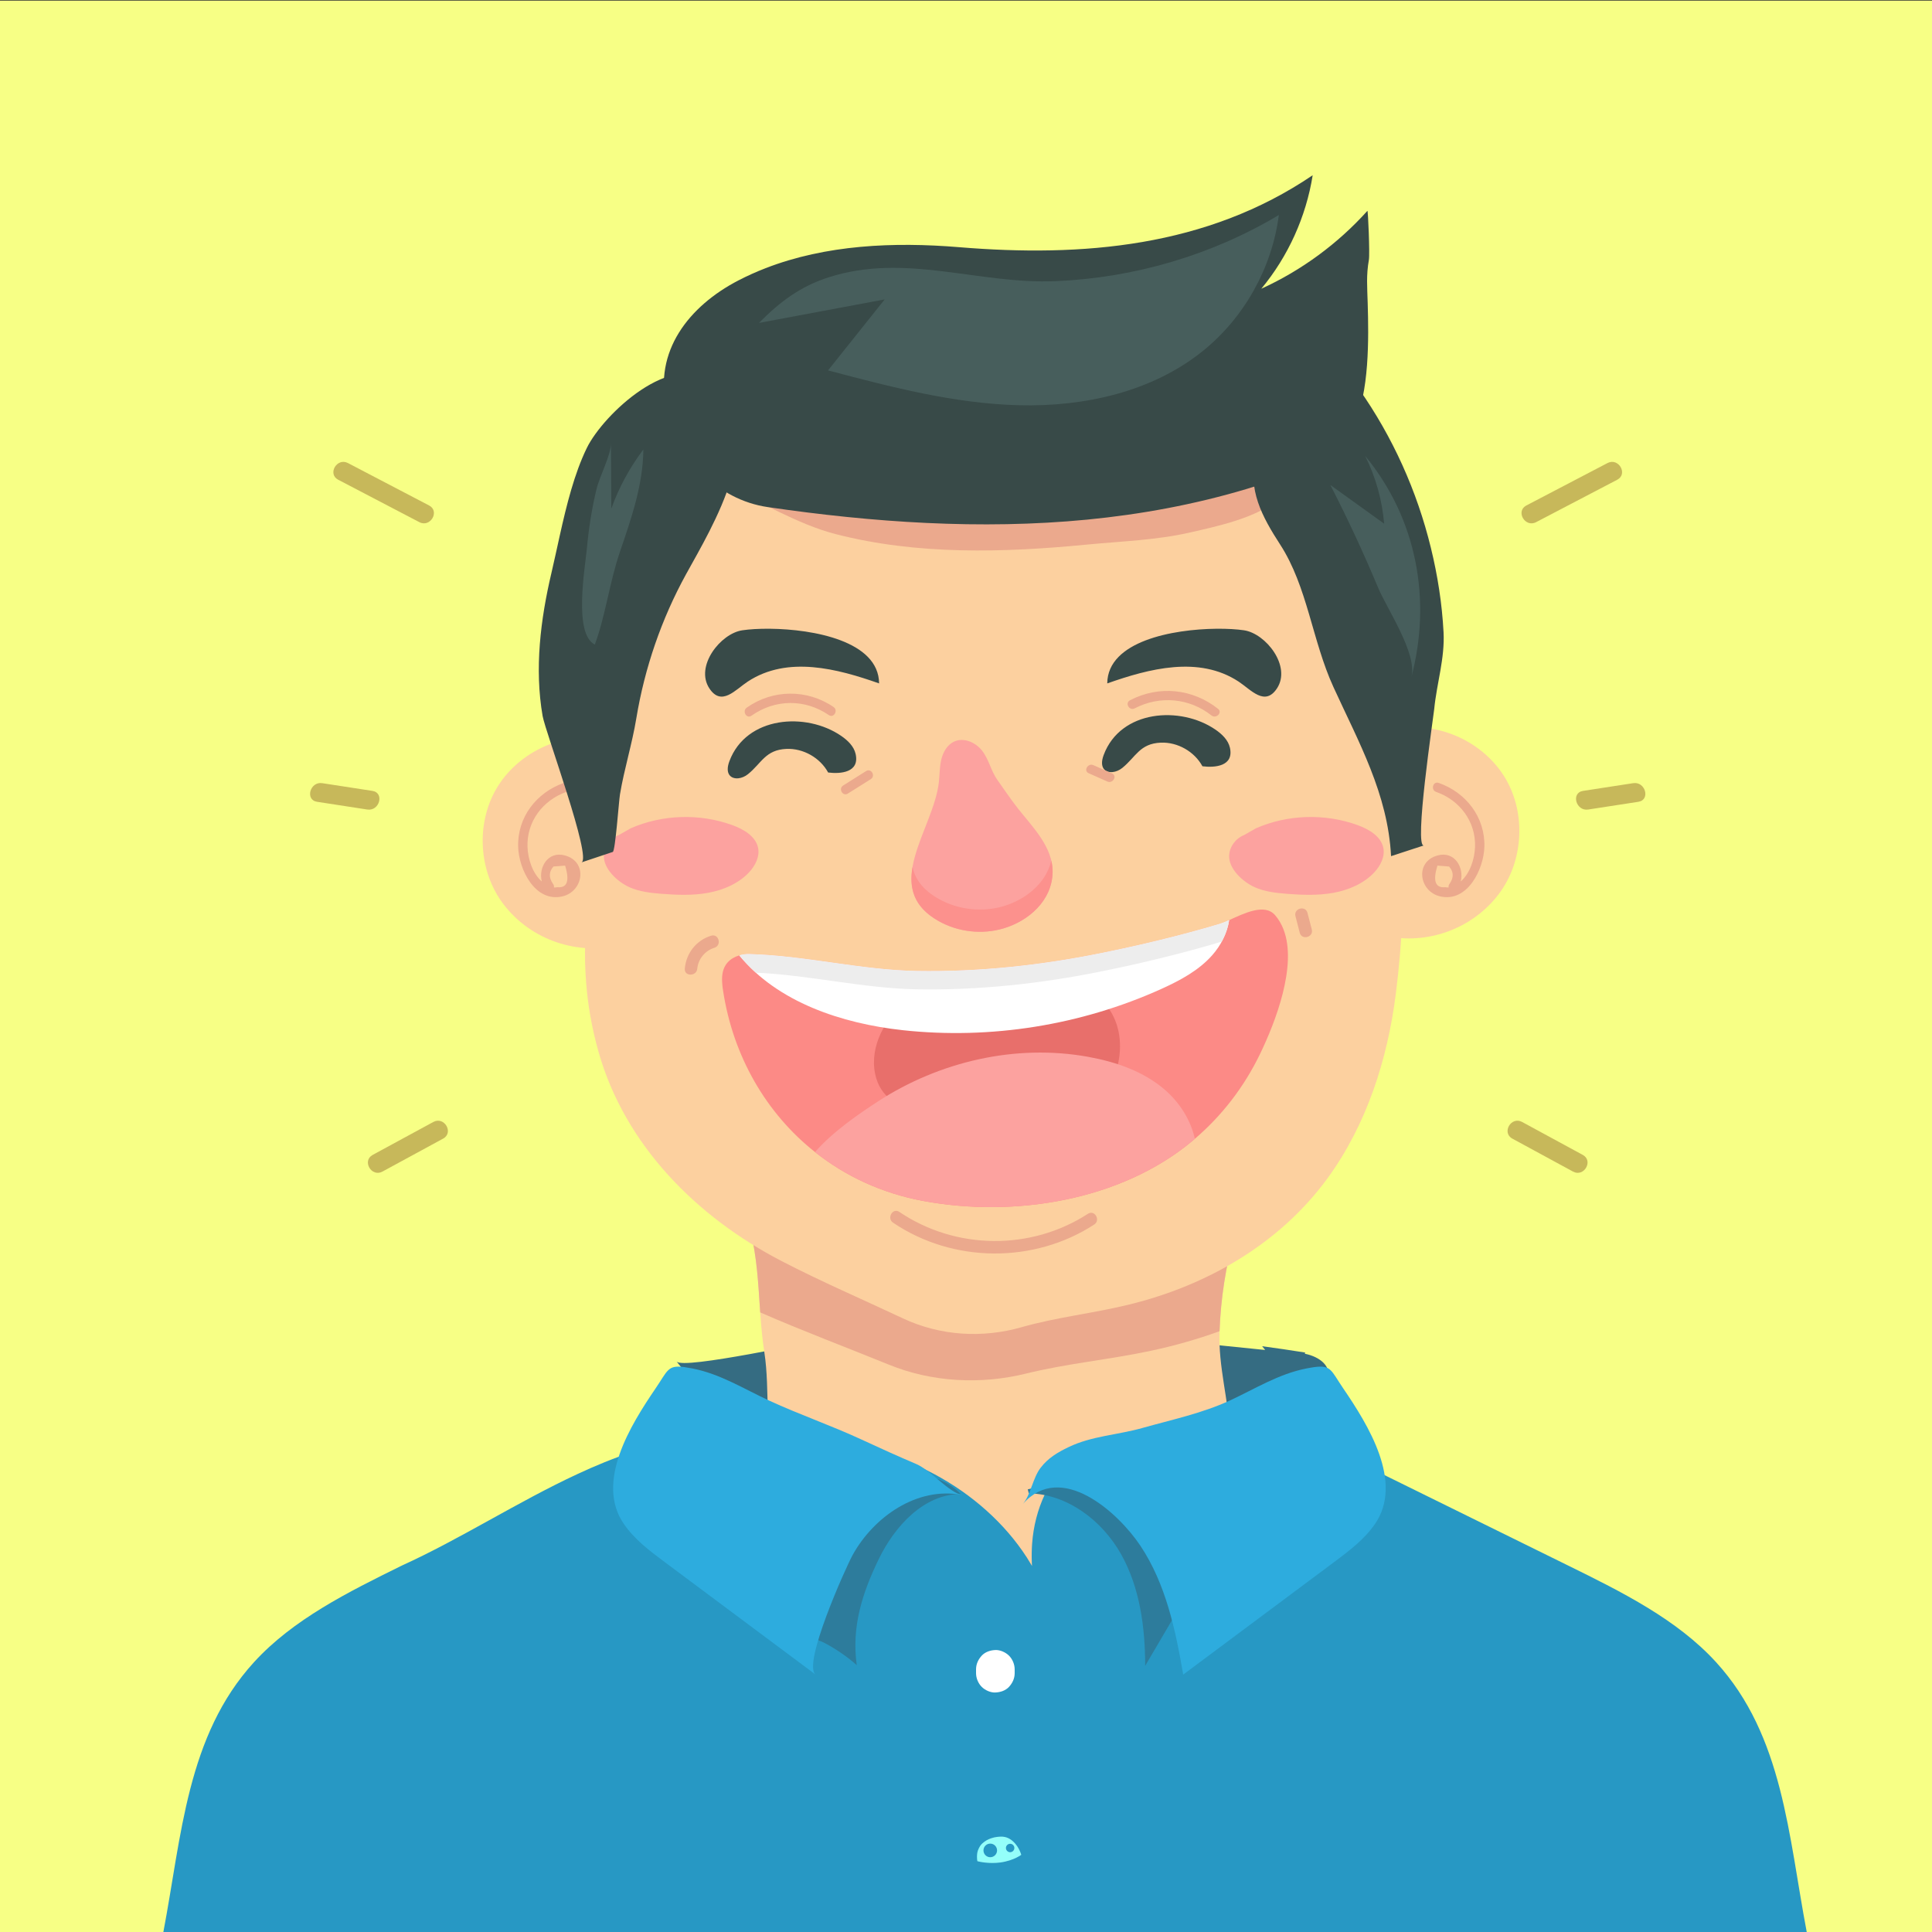 <svg xmlns="http://www.w3.org/2000/svg" viewBox="0 0 1042 1042" width="1042" height="1042">
	<rect x="0" y="0" width="1042" height="1042" fill="#333333" stroke="none"/>
	<defs>
		<clipPath clipPathUnits="userSpaceOnUse" id="cp1">
			<path d="M-1409 0L1318 0L1318 1042L-1409 1042Z" />
		</clipPath>
	</defs>
	<style>
		tspan { white-space:pre }
		.shp0 { fill: #f7ff85 } 
		.shp1 { fill: #356c82 } 
		.shp2 { fill: #fcd09f } 
		.shp3 { fill: #eba98d } 
		.shp4 { fill: #2798c4 } 
		.shp5 { fill: #fc8a86 } 
		.shp6 { fill: #e86f6b } 
		.shp7 { fill: #fca29f } 
		.shp8 { fill: #fc918d } 
		.shp9 { fill: #384a48 } 
		.shp10 { fill: #ffffff } 
		.shp11 { fill: #ededed } 
		.shp12 { fill: #475e5c } 
		.shp13 { fill: #2d7c9c } 
		.shp14 { fill: #2dacde } 
		.shp15 { fill: #c7b85a } 
		.shp16 { fill: #94fffa } 
	</style>
	<g id="Page 1" clip-path="url(#cp1)">
		<path id="Path 1" class="shp0" d="M1318.08 0.33L1318.08 1042L-244.42 1042L-244.42 0.33L1318.08 0.33Z" />
		<path id="Path 2" class="shp1" d="M680.73 726.07C688.46 727.11 696.21 728.25 703.92 729.48C699.52 746.07 697.96 763.4 699.29 780.51C697.42 780.12 695.54 779.73 693.69 779.34L397.97 800.7C392.29 776.4 380.86 753.47 364.88 734.3C368.64 738.82 438.38 723.25 447.86 722.29C476.79 719.34 505.85 717.68 534.92 717.28C591.39 716.52 645.76 725.21 701.33 729.8C708.52 730.39 717.23 734.77 716.42 741.95C715.6 748.93 705.83 754.23 708.67 760.65L680.73 726.07Z" />
		<path id="Path 3" class="shp2" d="M662.57 782.55C659.69 793.93 650.42 802.53 641.94 812.94C635.06 821.39 560.37 914.25 559.24 913.62C528.42 896.55 497.41 879.35 470.78 857.63C450.11 840.77 426.88 818.19 418.61 794.06C412 774.75 415.45 749.89 412.25 729.42C411.14 722.23 410.51 715.04 410.01 707.83C408.97 692.96 408.37 678.04 404.55 663.17C491.17 672.46 578.97 673.37 665.81 665.92C661.09 682.98 658.4 700.44 657.75 717.96C657 737.14 662.7 755.32 663.45 773.98C663.57 777.03 663.25 779.87 662.57 782.55Z" />
		<path id="Path 4" class="shp3" d="M665.81 665.92C661.09 682.98 658.4 700.44 657.75 717.96C645.76 722.33 633.32 725.85 620.66 728.54C597.77 733.4 575.67 735.33 553.34 740.83C528.86 746.87 502.55 745.44 479.42 736.02C456.53 726.69 432.82 717.81 410.01 707.83C408.97 692.96 408.37 678.04 404.55 663.17C491.17 672.46 578.97 673.37 665.81 665.92Z" />
		<path id="Path 5" class="shp4" d="M925.58 896.52C961.81 936.23 964.56 990.19 974.44 1042L88.11 1042C97.98 990.19 100.73 936.23 136.95 896.52C157.98 873.46 187.73 858.65 216.72 844.38C248.16 830.1 279.24 809.98 311.26 795.1C321.11 790.5 331.05 786.4 341.12 783.12C351.89 779.62 363.57 777.15 375.74 775.6C390.45 773.73 405.85 773.27 421.05 774.17C436.95 775.06 452.68 777.42 467.18 781.1C467.21 781.1 467.23 781.12 467.25 781.12C469.57 781.73 471.87 782.35 474.14 783.04C477.99 784.17 481.76 785.4 485.41 786.73C490.46 788.58 495.39 790.71 500.19 793.13C520.82 803.42 538.89 818.54 551.33 836.33C553.03 838.73 554.59 841.17 556.06 843.67C556.24 843.96 556.42 844.27 556.59 844.58C556.54 843.9 556.49 843.21 556.49 842.52C556.38 839.12 556.42 835.71 556.68 832.31C557.34 823.42 559.57 814.25 563.59 805.83C563.84 805.23 564.14 804.65 564.44 804.06C564.83 803.29 565.24 802.52 565.65 801.77C568.41 796.81 571.83 792.21 576 788.17C576.33 787.81 576.69 787.46 577.06 787.13C592.07 773.25 613.37 778.33 633.48 778.33L711.69 778.33C713.06 779 714.42 779.69 715.79 780.35C733.65 789.15 751.52 797.94 769.4 806.75C794.87 819.27 820.33 831.83 845.81 844.38C874.81 858.65 904.56 873.46 925.58 896.52Z" />
		<path id="Path 6" class="shp2" d="M360.36 453.71C369.96 484.11 368.35 500.8 335.46 509.47C311.85 515.7 286.31 507.1 271.51 487.62C258.19 470.11 256.61 444.51 267.65 425.49C278.7 406.47 301.73 395.17 323.53 398.05C331.64 399.13 339.95 402.33 344.75 408.95C347.35 412.54 348.72 416.84 350.05 421.06C353.49 431.95 356.92 442.83 360.36 453.71Z" />
		<path id="Path 7" fill-rule="evenodd" class="shp3" d="M303.29 483.46C288.5 486.85 279.81 468.77 279.46 456.75C278.98 440.77 289.33 427.46 304.06 422.27C304.08 422.27 304.1 422.25 304.12 422.25C307.19 421.19 308.5 425.94 305.56 427.06C305.54 427.08 305.5 427.08 305.48 427.1C292.83 431.54 284.02 443.04 284.5 456.75C284.73 463.23 287.13 470.92 292.21 475.42C290.31 467.85 295.52 458.83 304.71 461.38C317.19 464.79 314.69 480.85 303.29 483.46ZM304.79 466.85C302.69 467.02 300.6 467.19 298.5 467.35C296.02 470.17 295.9 473.23 298.17 476.58C298.73 477.23 298.88 477.98 298.77 478.65C299.33 478.67 299.94 478.63 300.54 478.5C305.92 479.02 307.33 475.15 304.79 466.85Z" />
		<path id="Path 8" class="shp2" d="M719.42 448.38C709.81 478.77 711.44 495.47 744.31 504.14C767.94 510.36 793.46 501.76 808.27 482.29C821.58 464.78 823.17 439.18 812.13 420.16C801.08 401.14 778.06 389.83 756.25 392.72C748.15 393.79 739.83 397 735.02 403.62C732.44 407.2 731.06 411.51 729.73 415.73C726.29 426.61 722.85 437.5 719.42 448.38Z" />
		<path id="Path 9" fill-rule="evenodd" class="shp3" d="M800.58 456.75C800.23 468.77 791.54 486.85 776.75 483.46C765.37 480.85 762.85 464.79 775.33 461.38C784.52 458.83 789.73 467.85 787.83 475.42C792.92 470.92 795.31 463.23 795.54 456.75C796.02 443.04 787.23 431.54 774.56 427.1C771.52 426.04 772.83 421.17 775.92 422.25C790.69 427.42 801.06 440.75 800.58 456.75ZM781.54 467.35C779.44 467.19 777.35 467.02 775.25 466.85C772.71 475.15 774.13 479.02 779.5 478.5C780.1 478.63 780.71 478.67 781.29 478.65C781.17 477.98 781.31 477.23 781.87 476.58C784.15 473.23 784.04 470.17 781.54 467.35Z" />
		<path id="Path 10" class="shp2" d="M762.52 441.99C762.52 565.84 662.12 666.23 538.28 666.23C414.43 666.23 314.04 565.84 314.04 441.99C314.04 421.91 316.7 401.84 322.02 382.48C326.52 366.06 329.64 349.1 335.02 332.93C345.81 300.48 366.34 271.24 393.54 250.44C413.8 234.95 437.64 224.25 462.6 219.02C486.11 214.09 510.95 216.72 534.69 214.96C562.43 212.9 590.51 212.69 617.97 217.61C649.86 223.33 681.08 236.36 704.5 258.76C715.65 269.4 724.75 282.21 731 296.29C738 312.04 737.15 326.29 739.94 342.54C742.5 357.47 752.21 372.74 755.96 387.98C760.33 405.63 762.52 423.81 762.52 441.99Z" />
		<path id="Path 11" class="shp3" d="M670.2 193.08C604.61 195.3 539.13 201.04 474.14 210.24C445.35 214.31 409.22 215.08 382.16 225.97C373.88 229.31 368.7 234.82 368.47 244.42C368.12 259.77 378.75 258.99 390.07 262.88C410.94 270.04 428.91 282.46 450.81 288.09C494.91 299.42 541.31 298.08 586.27 293.71C604.76 291.92 623.57 291.36 641.74 287.21C655.64 284.04 678.02 279.3 688.48 269.67C698 260.92 698.04 251.82 699.83 240.28C701.48 229.54 709.46 217.09 704.77 206.24C699.56 194.17 683.35 192.63 670.2 193.08Z" />
		<path id="Path 12" class="shp2" d="M752.85 535.73C748.4 571.32 737.08 606.61 715.92 635.57C690.17 670.8 651.09 693.27 609.16 703.55C589.35 708.41 570.23 710.32 550.89 715.83C529.71 721.87 506.94 720.44 486.93 711.02C465.38 700.88 442.97 691.24 421.67 680.21C375.83 656.49 336.9 617.59 322.71 566.95C319.76 556.43 317.68 545.66 316.56 534.78C310.73 477.84 328.8 414.75 379.84 385.68C430.21 356.98 489.42 345.02 547 345.02C602.11 345.02 661.05 354.47 710.44 379.92C762.33 406.68 759.29 484.36 752.85 535.73Z" />
		<path id="Path 13" class="shp5" d="M679.79 568.03C670.86 586.6 658.73 601.97 644.42 614.21C643.99 614.6 643.53 614.99 643.08 615.36C604.12 647.84 546.47 656.8 497.66 647.67C475.63 643.55 455.94 634.35 439.57 621.36C413.22 600.46 395.4 569.72 389.99 534.38C389.78 533.1 389.61 531.81 389.53 530.5C389.24 527 389.51 523.47 391.33 520.54C391.67 520.01 392.05 519.52 392.46 519.05C394.1 517.23 396.32 515.97 398.74 515.28C400.49 514.76 402.36 514.52 404.17 514.57C434.56 515.4 464.18 523.17 494.53 523.69C527.82 524.26 561.26 520.66 593.87 514.05C615.35 509.7 636.72 504.57 657.78 498.3C659.24 497.86 660.99 497.12 662.92 496.25C670.97 492.65 682.02 487.03 687.69 493.57C689.63 495.81 691.08 498.33 692.17 501.07C699.96 520.8 687.52 551.92 679.79 568.03Z" />
		<path id="Path 14" class="shp6" d="M551.03 614.23C530.64 617.15 512.69 611.97 494.99 601.89C485.82 596.65 476.14 593.07 472.67 581.8C468.23 567.33 475.6 551.14 487.36 541.6C499.13 532.06 514.43 528.07 529.44 526.04C544.7 523.97 560.54 523.72 575.19 528.47C583.48 531.16 591.45 535.58 596.86 542.41C607.58 555.9 605.72 576.63 595.42 590.44C585.11 604.25 568.09 611.78 551.03 614.23Z" />
		<path id="Path 15" class="shp7" d="M543.38 428.41C541.56 425.83 539.76 423.23 537.94 420.67C534.41 415.72 533.4 409.57 529.61 404.78C526.09 400.32 519.71 397.57 514.56 399.97C510.86 401.7 508.64 405.65 507.68 409.62C506.73 413.59 506.81 417.73 506.37 421.8C503.64 447.2 474.62 478.82 506.12 496.7C516.66 502.69 529.67 504.17 541.29 500.7C554.81 496.68 567.42 485.72 567.71 470.47C567.97 456.87 556.82 445.96 549.02 436.05C547.07 433.56 545.21 431 543.38 428.41Z" />
		<path id="Path 16" class="shp8" d="M541.29 488.72C529.67 492.18 516.66 490.7 506.12 484.71C497.62 479.89 493.55 474.06 492.16 467.63C490.24 478.8 492.59 489.02 506.12 496.7C516.66 502.69 529.67 504.17 541.29 500.7C554.81 496.68 567.42 485.72 567.71 470.47C567.75 468.31 567.48 466.21 567 464.18C564.14 476.45 553.07 485.21 541.29 488.72Z" />
		<path id="Path 17" class="shp9" d="M412.84 144.67C407.88 146.6 403.02 148.78 398.26 151.24C371.72 164.98 352.16 189.52 359.64 220.39C366.08 246.92 386.37 269.45 414.12 273.5C470.46 281.74 528.99 285.82 586.27 280.26C615.4 277.43 644.32 272.1 672.37 263.71C689.65 258.54 721.56 246.56 730.1 229.21C738.62 211.89 738.21 182.32 737.65 163.53C737.4 154.78 736.81 148.54 738.29 140.12C738.85 136.9 737.83 113.32 737.5 113.71C721.56 131.43 701.96 145.84 680.27 155.73C694.75 138.28 704.42 116.89 707.98 94.51C650.79 133.31 583.73 138.81 517.18 133.31C482.03 130.41 445.47 131.99 412.84 144.67Z" />
		<path id="Path 18" class="shp7" d="M340.13 446.75C357.17 439.25 377.41 438.61 395 445.03C401.08 447.24 407.45 451 408.82 457.06C409.9 461.89 407.4 466.85 403.96 470.52C398.34 476.49 390.26 480 381.99 481.52C373.72 483.04 365.19 482.72 356.78 482.06C350.87 481.59 344.85 480.92 339.48 478.51C333.09 475.64 325.38 468.6 325.7 461.4C325.91 456.65 329.2 452.17 333.8 450.35L340.13 446.75ZM677.35 446.75C694.4 439.25 714.65 438.61 732.23 445.03C738.31 447.24 744.69 451 746.04 457.06C747.12 461.89 744.62 466.85 741.19 470.52C735.58 476.49 727.5 480 719.23 481.52C710.94 483.04 702.42 482.72 694 482.06C688.1 481.59 682.08 480.92 676.71 478.51C670.32 475.64 662.61 468.6 662.93 461.4C663.14 456.65 666.43 452.17 671.03 450.35L677.35 446.75Z" />
		<path id="Path 19" class="shp10" d="M662.92 496.25C661.91 503.14 658.51 509.83 653.86 515.11C646.56 523.4 636.52 528.76 626.47 533.32C583.02 552.98 534.3 560.76 486.9 555.62C453.96 552.04 419.33 540.49 398.74 515.28C400.49 514.76 402.36 514.52 404.17 514.57C434.56 515.4 464.18 523.17 494.53 523.69C527.82 524.26 561.26 520.66 593.87 514.05C615.35 509.7 636.72 504.57 657.78 498.3C659.24 497.86 660.99 497.12 662.92 496.25Z" />
		<path id="Path 20" class="shp11" d="M407.67 524.6C436.83 525.89 465.35 533.07 494.53 533.57C527.82 534.15 561.26 530.55 593.87 523.94C615.35 519.59 636.72 514.46 657.78 508.19C658.15 508.07 658.55 507.94 658.96 507.79C660.93 504.16 662.34 500.25 662.92 496.25C660.99 497.12 659.24 497.86 657.78 498.3C636.72 504.57 615.35 509.7 593.87 514.05C561.26 520.66 527.82 524.26 494.53 523.69C464.18 523.17 434.56 515.4 404.17 514.57C402.36 514.52 400.49 514.76 398.74 515.28C401.48 518.63 404.48 521.72 407.67 524.6Z" />
		<path id="Path 21" class="shp7" d="M644.42 614.21C643.99 614.6 643.53 614.99 643.08 615.36C604.12 647.84 546.47 656.8 497.66 647.67C475.63 643.55 455.94 634.35 439.57 621.36C449.08 610.38 463.73 600.39 473.55 594.02C506.67 572.51 547.86 562.91 586.91 569.99C601.85 572.7 616.77 577.83 628.25 587.75C636.19 594.63 642.24 604.07 644.42 614.21Z" />
		<path id="Path 22" class="shp3" d="M383.53 504.66C375.5 507.16 370.08 514.1 369.34 522.43C368.96 526.74 375.69 526.71 376.07 522.43C376.54 517.18 380.34 512.7 385.32 511.15C389.44 509.86 387.68 503.37 383.53 504.66ZM707.5 501.29C706.73 498.31 705.94 495.32 705.17 492.34C704.08 488.15 697.6 489.93 698.69 494.13C699.46 497.11 700.23 500.09 701 503.07C702.08 507.26 708.58 505.49 707.5 501.29ZM586.75 654.65C555.99 674.6 515.42 674.16 485.06 653.63C481.46 651.2 478.1 657.02 481.66 659.43C513.88 681.23 557.52 681.61 590.14 660.45C593.76 658.11 590.4 652.28 586.75 654.65Z" />
		<path id="Path 23" class="shp9" d="M301.94 288.69C300.38 295.7 298.91 302.59 297.4 309.04C291.51 334.06 288.21 360.66 292.66 386.19C294.15 394.72 319.49 463.16 313.58 465.13C319.22 463.25 324.86 461.37 330.5 459.48C331.87 459.02 333.75 432.23 334.37 428.47C336.66 414.69 340.92 401.26 343.19 387.44C347.68 360.25 356.76 333.81 370.04 309.66C384.18 283.94 415.81 232.86 384.65 206.53C362.86 188.13 325.37 223.44 316.5 241.6C309.76 255.4 305.57 272.39 301.94 288.69ZM732.98 209.85C717.81 225.34 684.54 222.59 677.67 245.8C672.39 263.59 680.9 278.96 690.4 293.64C705.21 316.49 707.65 345.37 719.17 370.54C732.73 400.21 748.54 428.16 750.25 461.75C756.17 459.82 762.08 457.89 768 455.95C762.44 457.77 773.08 386.97 773.52 382.43C774.92 368.26 779.31 355.11 778.56 340.96C777.75 325.64 775.38 310.37 771.73 295.48C764.27 264.87 751.12 235.63 732.98 209.85ZM398.21 419.76C394.16 420.17 390.83 417.39 393.39 410.55C402.49 386.19 434.76 383.9 453.68 396.89C457.19 399.3 460.53 402.47 461.47 406.63C463.73 416.67 453.32 417.49 446.65 416.64C442.31 408.67 433.23 403.53 424.17 403.91C412.84 404.38 410.75 411.6 403.45 417.51C401.85 418.81 399.96 419.59 398.21 419.76ZM600.08 416.4C596.03 416.81 592.7 414.03 595.26 407.18C604.36 382.83 636.63 380.54 655.55 393.52C659.06 395.93 662.4 399.11 663.34 403.26C665.6 413.31 655.19 414.13 648.52 413.28C644.18 405.3 635.1 400.16 626.04 400.54C614.71 401.02 612.62 408.24 605.32 414.15C603.72 415.45 601.84 416.22 600.08 416.4ZM468.07 354.31C453.28 339.18 415.49 337.69 400.36 339.94C388.59 341.69 374.7 359.33 382.6 371.29C389.14 381.19 396.61 371.99 403.29 367.6C424.77 353.48 451.7 360.68 474.13 368.59C474.08 362.85 471.81 358.14 468.07 354.31ZM603.25 354.31C618.04 339.18 655.83 337.69 670.95 339.94C682.73 341.69 696.6 359.33 688.71 371.29C682.17 381.19 674.71 371.99 668.02 367.6C646.54 353.48 619.61 360.68 597.18 368.59C597.23 362.85 599.5 358.14 603.25 354.31Z" />
		<path id="Path 24" class="shp3" d="M449.56 381.31C435.37 371.59 416.8 371.71 402.75 381.66C400.12 383.52 402.64 387.89 405.29 386.01C418.02 377 434.14 376.85 447.02 385.67C449.7 387.5 452.23 383.14 449.56 381.31ZM656.94 382.3C643.17 371.38 625.05 369.54 609.44 377.69C606.56 379.19 609.11 383.55 611.98 382.05C625.42 375.03 641.45 376.41 653.37 385.86C655.89 387.86 659.48 384.31 656.94 382.3ZM467.11 415.87C462.99 418.46 458.86 421.05 454.74 423.65C452 425.37 454.53 429.74 457.28 428C461.41 425.41 465.53 422.81 469.66 420.22C472.4 418.5 469.87 414.13 467.11 415.87ZM599.79 417.15C596.42 415.66 593.06 414.16 589.7 412.67C586.76 411.36 584.19 415.71 587.15 417.02C590.51 418.52 593.88 420.01 597.24 421.51C600.18 422.82 602.75 418.47 599.79 417.15Z" />
		<path id="Path 25" class="shp12" d="M689.73 115.96C686.08 144.47 671.04 171.37 648.64 189.38C621.31 211.35 584.88 219.42 549.83 218.57C514.77 217.72 480.49 208.72 446.59 199.77C456.77 187.01 466.95 174.25 477.14 161.49C454.54 165.71 431.94 169.94 409.35 174.16C420.63 162.75 431.67 154.44 446.95 149.55C488.51 136.27 527.39 153.4 569.3 151.64C611.55 149.87 653.41 137.69 689.73 115.96ZM736.27 245.86C764.19 279.8 772.21 323.5 761.21 365.21C764.54 352.57 748.15 328.64 743.19 316.8C735.35 298.06 726.79 279.62 717.5 261.56C727.17 268.52 736.85 275.48 746.52 282.44C745.46 269.75 741.96 257.26 736.27 245.86ZM346.99 242.43C346.82 261.64 340.4 279.9 334.27 297.87C328.78 313.96 326.53 332.27 320.81 347.62C309.19 341.88 315.54 306.46 316.56 295.48C317.55 284.8 319.2 274.18 321.74 263.75C323.48 256.59 329.55 245.43 329.51 239.01C329.58 250.76 329.65 262.52 329.71 274.28C333.83 262.87 339.68 252.1 346.99 242.43Z" />
		<path id="Path 26" class="shp13" d="M439.32 838.46C436.81 845.45 435.19 852.64 433.83 859.93C432.99 864.43 429.93 870.81 430.1 875.32C430.37 882.73 438.75 882.95 445.05 886.29C451.15 889.54 456.88 893.49 462.08 898.06C459.21 877.42 465.01 859.38 473.84 841.09C482.51 823.14 498.23 805.85 518.16 805.76C506.34 793.49 486.02 792.12 470.79 799.76C455.56 807.4 445.08 822.43 439.32 838.46Z" />
		<path id="Path 27" class="shp14" d="M369.05 737.32C360.06 736.14 360.16 739.17 353.6 748.79C340.24 768.41 320.86 799.34 336.51 822C342.26 830.33 350.52 836.53 358.64 842.58C385.73 862.78 412.81 882.98 439.9 903.18C432.63 897.75 456.1 845.54 459.84 838.71C471.04 818.33 494.55 801.53 518.88 806.32C511.68 804.9 501.86 792.86 494.19 789.61C484.38 785.44 474.65 781.04 464.82 776.48C448.3 768.8 431.31 763 414.83 755.39C401.23 749.11 388.52 741.02 373.43 738.06C371.76 737.74 370.31 737.49 369.05 737.32Z" />
		<path id="Path 28" class="shp13" d="M554.87 805.42C575.65 805.78 594.41 820.08 604.61 838.18C614.8 856.29 617.61 877.66 617.64 898.45C624.59 886.6 631.54 874.75 638.5 862.9C640.73 859.09 643.02 855.12 643.44 850.73C644.02 844.65 640.94 838.83 637.38 833.87C619.1 808.42 584.71 795.75 554.3 803.26L554.87 805.42Z" />
		<path id="Path 29" class="shp14" d="M709 737.32C717.98 736.14 717.88 739.17 724.44 748.79C737.81 768.41 757.19 799.34 741.54 822C735.79 830.33 727.52 836.53 719.42 842.58C692.31 862.78 665.23 882.98 638.14 903.18C634.01 878.94 628.7 854.18 615.08 833.71C603.14 815.76 572.31 787.81 551.7 811.11C555.82 806.45 557.03 797.08 561.25 791.61C565.34 786.32 570.31 783.38 576.28 780.5C588.76 774.46 602.83 773.92 616 770.2C631.82 765.74 648.38 762.24 663.22 755.39C676.81 749.11 689.52 741.02 704.62 738.06C706.29 737.74 707.73 737.49 709 737.32Z" />
		<path id="Path 30" class="shp10" d="M544.2 892.97C542.39 891.16 539.43 889.8 536.83 889.92C534.14 890.04 531.35 890.92 529.47 892.97C527.6 895.01 526.42 897.51 526.42 900.33L526.42 902.42C526.42 905.09 527.58 907.89 529.47 909.78C531.27 911.59 534.24 912.95 536.83 912.83C539.53 912.71 542.32 911.83 544.2 909.78C546.07 907.74 547.25 905.24 547.25 902.42L547.25 900.33C547.25 897.66 546.09 894.86 544.2 892.97Z" />
		<path id="Path 65" class="shp15" d="M866.99 249.74L823.22 272.62C817.28 275.73 822.53 284.72 828.47 281.62L872.24 258.74C878.19 255.63 872.93 246.64 866.99 249.74ZM880.86 422.39C871.84 423.78 862.81 425.17 853.78 426.56C847.18 427.58 849.98 437.62 856.55 436.61C865.58 435.22 874.61 433.83 883.64 432.44C890.24 431.42 887.43 421.38 880.86 422.39ZM853.65 622.88L820.92 605.11C815.02 601.91 809.76 610.9 815.66 614.1C826.57 620.03 837.48 625.95 848.39 631.88C854.28 635.08 859.55 626.09 853.65 622.88ZM187.66 249.74L231.43 272.62C237.37 275.73 232.11 284.72 226.17 281.62L182.4 258.74C176.46 255.63 181.72 246.64 187.66 249.74ZM173.78 422.39C182.81 423.78 191.84 425.17 200.87 426.56C207.47 427.58 204.67 437.62 198.1 436.61C189.07 435.22 180.04 433.83 171.01 432.44C164.41 431.42 167.21 421.38 173.78 422.39ZM201 622.88L233.73 605.11C239.63 601.91 244.89 610.9 238.99 614.1C228.08 620.03 217.17 625.95 206.26 631.88C200.37 635.08 195.1 626.09 201 622.88Z" />
		<path id="Path 70" fill-rule="evenodd" class="shp16" d="M550.81 1000.37C550.46 1000.65 549.52 1001.27 548.06 1001.98C546.29 1002.83 543.4 1003.96 539.58 1004.5C533.5 1005.33 528.06 1004.08 527.17 1003.83C527.15 1003.79 527.13 1003.75 527.13 1003.69C527.13 1003.67 527.13 1003.67 527.13 1003.65C527.1 1003.62 527.1 1003.62 527.1 1003.6C527.1 1003.58 527.08 1003.54 527.08 1003.5C527.06 1003.31 527.02 1003.12 527 1002.94C527 1002.88 526.98 1002.81 526.98 1002.77C526.98 1002.75 526.98 1002.75 526.98 1002.75C526.94 1002.31 526.92 1001.87 526.92 1001.42C526.92 1001.4 526.9 999.52 527.35 998.21C527.98 996.48 528.79 995.35 528.83 995.29C529.27 994.71 529.67 994.35 529.85 994.19L529.9 994.15C531.15 993 532.73 992.06 534.48 991.48C535.73 991.06 536.81 990.81 537.79 990.71C538.75 990.6 539.48 990.56 540.06 990.56C540.69 990.56 541.12 990.6 541.67 990.71C543.13 990.94 545.94 991.9 548.54 995.62C549.46 996.94 550.46 999.04 550.81 1000.37ZM537.75 998C537.75 995.96 536.1 994.33 534.08 994.33C532.06 994.33 530.42 995.96 530.42 998C530.42 1000.02 532.06 1001.67 534.08 1001.67C536.1 1001.67 537.75 1000.02 537.75 998ZM547.08 996.69C547.08 995.44 546.06 994.42 544.81 994.42C543.56 994.42 542.54 995.44 542.54 996.69C542.54 997.94 543.56 998.96 544.81 998.96C546.06 998.96 547.08 997.94 547.08 996.69Z" />
	</g>
</svg>